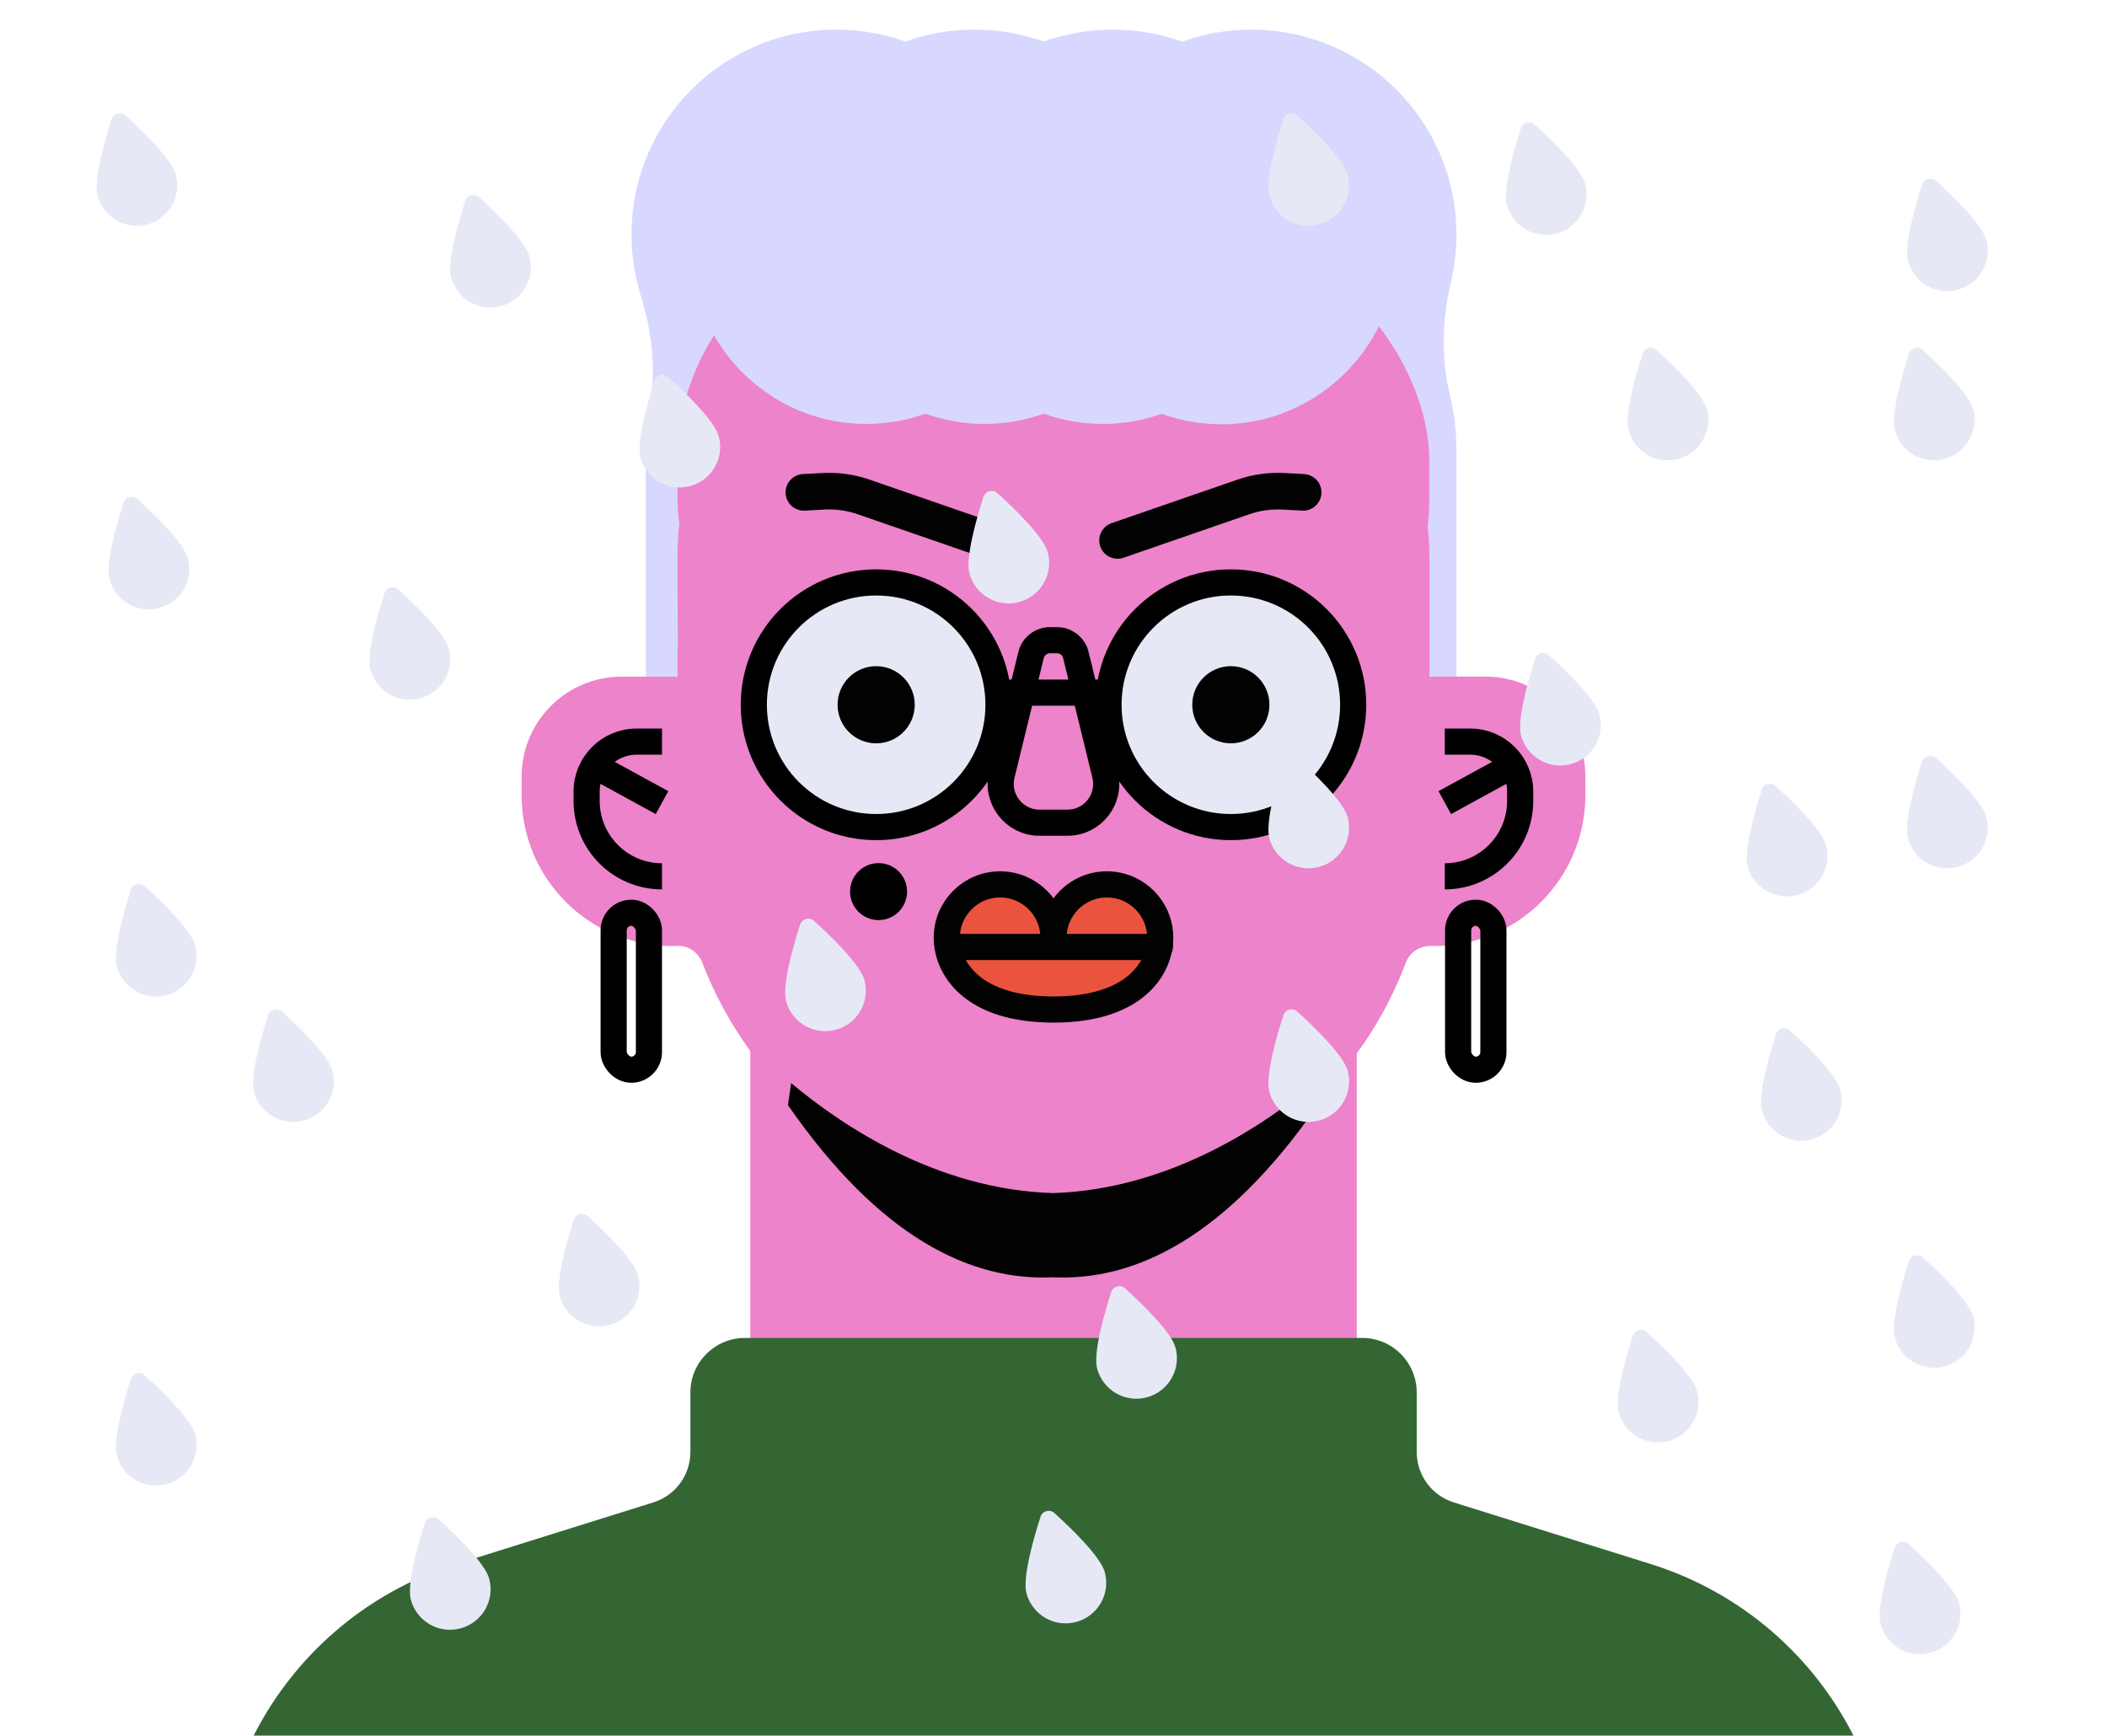<?xml version="1.0" encoding="UTF-8"?><svg id="Layer_1" xmlns="http://www.w3.org/2000/svg" viewBox="0 0 403 332"><defs><style>.cls-1,.cls-2,.cls-3,.cls-4,.cls-5{stroke-width:5px;}.cls-1,.cls-2,.cls-5{stroke:#000;stroke-miterlimit:10;}.cls-1,.cls-6{fill:#ed83ca;}.cls-2,.cls-7{fill:#e7e8f5;}.cls-3{fill:#ea533d;}.cls-3,.cls-4,.cls-8{stroke:#020202;stroke-linecap:round;stroke-linejoin:round;}.cls-4,.cls-5,.cls-8{fill:none;}.cls-8{stroke-width:7px;}.cls-9,.cls-10,.cls-11,.cls-6,.cls-7,.cls-12{stroke-width:0px;}.cls-10{fill:#d8d7ff;}.cls-11{fill:#363;}.cls-12{fill:#020202;}</style></defs><path class="cls-10" d="M278.56,86.16v82.61H123.53v-82.61c0-2.77.25-5.49.72-8.12,1.3-7.2.48-14.58-1.7-21.56-.89-2.85-1.46-5.84-1.67-8.91-1.55-22.87,16.54-41.9,39.09-41.9,4.64,0,9.1.8,13.22,2.28,4.13-1.49,8.57-2.28,13.22-2.28s9.1.8,13.22,2.28c4.13-1.49,8.59-2.28,13.23-2.28s9.1.8,13.24,2.3c4.14-1.51,8.6-2.3,13.24-2.3,22.7,0,40.89,19.26,39.11,42.33-.16,2.05-.48,4.06-.94,6.01-1.69,7.05-1.91,14.39-.21,21.44.83,3.44,1.27,7.03,1.27,10.72Z"/><path class="cls-6" d="M284.1,129.42h-9.71c-.33,0-.66.02-.98.05v-22.09c0-39.7-32.48-39.06-72.18-38.92-39.59.14-71.64-1.27-71.64,38.37l.06,17.09c-.04.38-.06.76-.06,1.15v4.41c-.32-.04-.65-.05-.98-.05h-9.71c-10.57,0-19.13,8.57-19.13,19.13v3.57c0,15.93,12.91,28.84,28.84,28.84.23,0,.46,0,.68-.03,2.21-.17,4.25,1.13,5.04,3.2,2.31,6.05,5.41,11.73,9.17,16.9v71.13h116v-70.67c3.87-5.27,7.04-11.09,9.37-17.32.78-2.08,2.81-3.35,5.03-3.23.16,0,.32.01.49.01,7.96,0,15.17-3.23,20.39-8.45,5.22-5.22,8.45-12.43,8.45-20.39v-3.57c0-10.56-8.56-19.13-19.13-19.13Z"/><rect class="cls-6" x="129.59" y="43.66" width="143.78" height="96.26" rx="44.4" ry="44.4"/><path class="cls-1" d="M126.62,141.86h-4.86c-5.28,0-9.56,4.28-9.56,9.56v1.79c0,7.96,6.46,14.42,14.42,14.42h0"/><line class="cls-5" x1="126.62" y1="153.53" x2="113.13" y2="146.15"/><path class="cls-1" d="M276.34,141.86h4.86c5.28,0,9.56,4.28,9.56,9.56v1.79c0,7.96-6.46,14.42-14.42,14.42h0"/><line class="cls-5" x1="276.34" y1="153.53" x2="289.83" y2="146.15"/><path class="cls-11" d="M355,333H48.02c7.77-15.99,21.85-28.38,39.3-33.83l37.64-11.78c4.22-1.32,7.09-5.23,7.09-9.65v-11.38c0-5.76,4.67-10.43,10.42-10.43h118.07c5.76,0,10.43,4.67,10.43,10.43v11.38c0,4.42,2.87,8.33,7.09,9.65l37.64,11.78c17.44,5.45,31.53,17.84,39.3,33.83Z"/><path class="cls-5" d="M205.8,125.32c-.41-1.68-1.91-2.86-3.64-2.86h-1.32c-1.73,0-3.23,1.18-3.64,2.86l-5.59,22.87c-1.14,4.67,2.4,9.18,7.2,9.18h5.36c4.81,0,8.34-4.5,7.2-9.18l-5.59-22.87Z"/><path class="cls-3" d="M201.49,179.37c0-5.63-4.57-10.2-10.2-10.2s-10.2,4.57-10.2,10.2,4.64,13.74,20.41,13.74,20.41-8.1,20.41-13.74-4.57-10.2-10.2-10.2-10.2,4.57-10.2,10.2"/><line class="cls-4" x1="181.43" y1="181.14" x2="221.85" y2="181.14"/><rect class="cls-5" x="278.89" y="174.6" width="6.75" height="30.02" rx="3.37" ry="3.37"/><rect class="cls-5" x="117.37" y="174.6" width="6.75" height="30.02" rx="3.37" ry="3.37"/><path class="cls-12" d="M201.37,228.22c-22.06-.67-40.19-12.78-50.05-21.04-.2,1.4-.4,2.81-.61,4.21,17.65,25.48,35.08,33.67,50.67,32.94,15.64.73,33.14-7.53,50.86-33.24v-4.6c-9.65,8.25-28.17,21.03-50.86,21.73Z"/><path class="cls-10" d="M267.09,50.25c-1.26,16.36-14.52,29.58-30.88,30.81-4.97.37-9.7-.34-14.03-1.9-3.5,1.25-7.29,1.93-11.22,1.93s-7.79-.69-11.32-1.96c-3.53,1.27-7.35,1.96-11.32,1.96s-7.78-.69-11.31-1.96c-4.41,1.59-9.25,2.26-14.29,1.83-16.31-1.4-29.38-14.74-30.48-31.07-1.33-19.58,14.16-35.87,33.45-35.87,3.97,0,7.79.69,11.32,1.96,3.53-1.27,7.34-1.96,11.31-1.96s7.79.69,11.32,1.96c3.53-1.27,7.35-1.96,11.32-1.96s7.79.69,11.33,1.97c3.54-1.28,7.36-1.97,11.33-1.97,19.42,0,34.99,16.49,33.47,36.23Z"/><circle class="cls-9" cx="168.04" cy="170.55" r="5.45"/><circle class="cls-2" cx="167.58" cy="134.81" r="23.4"/><circle class="cls-12" cx="167.58" cy="134.81" r="7.38"/><circle class="cls-2" cx="235.42" cy="134.81" r="23.4"/><circle class="cls-12" cx="235.42" cy="134.81" r="7.38"/><line class="cls-5" x1="190.88" y1="132.49" x2="213.62" y2="132.49"/><path class="cls-8" d="M189.25,103.38l-24.03-8.31c-2.5-.87-5.14-1.24-7.79-1.09l-3.68.2"/><path class="cls-8" d="M213.75,103.38l24.03-8.31c2.5-.87,5.14-1.24,7.79-1.09l3.68.2"/><path class="cls-7" d="M303.2,35.17c1.11,4.14-1.35,8.39-5.49,9.5s-8.39-1.35-9.5-5.49c-.81-3.03,1.43-10.73,2.69-14.64.36-1.13,1.77-1.51,2.65-.71,3.05,2.76,8.84,8.31,9.65,11.34Z"/><path class="cls-7" d="M377.41,78.29c1.11,4.14-1.35,8.39-5.49,9.5s-8.39-1.35-9.5-5.49c-.81-3.03,1.43-10.73,2.69-14.64.36-1.13,1.77-1.51,2.65-.71,3.05,2.76,8.84,8.31,9.65,11.34Z"/><path class="cls-7" d="M352,208.44c1.11,4.14-1.35,8.39-5.49,9.5s-8.39-1.35-9.5-5.49c-.81-3.03,1.43-10.73,2.69-14.64.36-1.13,1.77-1.51,2.65-.71,3.05,2.76,8.84,8.31,9.65,11.34Z"/><path class="cls-7" d="M211.32,300.76c1.11,4.14-1.35,8.39-5.49,9.5s-8.39-1.35-9.5-5.49c-.81-3.03,1.43-10.73,2.69-14.64.36-1.13,1.77-1.51,2.65-.71,3.05,2.76,8.84,8.31,9.65,11.34Z"/><path class="cls-7" d="M377.41,251.86c1.11,4.14-1.35,8.39-5.49,9.5s-8.39-1.35-9.5-5.49c-.81-3.03,1.43-10.73,2.69-14.64.36-1.13,1.77-1.51,2.65-.71,3.05,2.76,8.84,8.31,9.65,11.34Z"/><path class="cls-7" d="M324.61,266.15c1.11,4.14-1.35,8.39-5.49,9.5s-8.39-1.35-9.5-5.49c-.81-3.03,1.43-10.73,2.69-14.64.36-1.13,1.77-1.51,2.65-.71,3.05,2.76,8.84,8.31,9.65,11.34Z"/><path class="cls-7" d="M257.77,204.84c1.11,4.14-1.35,8.39-5.49,9.5s-8.39-1.35-9.5-5.49c-.81-3.03,1.43-10.73,2.69-14.64.36-1.13,1.77-1.51,2.65-.71,3.05,2.76,8.84,8.31,9.65,11.34Z"/><path class="cls-7" d="M305.92,136.67c1.11,4.14-1.35,8.39-5.49,9.5s-8.39-1.35-9.5-5.49c-.81-3.03,1.43-10.73,2.69-14.64.36-1.13,1.77-1.51,2.65-.71,3.05,2.76,8.84,8.31,9.65,11.34Z"/><path class="cls-7" d="M33.65,33.43c1.11,4.14-1.35,8.39-5.49,9.5s-8.39-1.35-9.5-5.49c-.81-3.03,1.43-10.73,2.69-14.64.36-1.13,1.77-1.51,2.65-.71,3.05,2.76,8.84,8.31,9.65,11.34Z"/><path class="cls-7" d="M85.85,124.09c1.11,4.14-1.35,8.39-5.49,9.5s-8.39-1.35-9.5-5.49c-.81-3.03,1.43-10.73,2.69-14.64.36-1.13,1.77-1.51,2.65-.71,3.05,2.76,8.84,8.31,9.65,11.34Z"/><path class="cls-7" d="M101.28,49.07c1.11,4.14-1.35,8.39-5.49,9.5s-8.39-1.35-9.5-5.49c-.81-3.03,1.43-10.73,2.69-14.64.36-1.13,1.77-1.51,2.65-.71,3.05,2.76,8.84,8.31,9.65,11.34Z"/><path class="cls-7" d="M35.93,106.8c1.11,4.14-1.35,8.39-5.49,9.5s-8.39-1.35-9.5-5.49c-.81-3.03,1.43-10.73,2.69-14.64.36-1.13,1.77-1.51,2.65-.71,3.05,2.76,8.84,8.31,9.65,11.34Z"/><path class="cls-7" d="M63.58,204.84c1.11,4.14-1.35,8.39-5.49,9.5s-8.39-1.35-9.5-5.49c-.81-3.03,1.43-10.73,2.69-14.64.36-1.13,1.77-1.51,2.65-.71,3.05,2.76,8.84,8.31,9.65,11.34Z"/><path class="cls-7" d="M224.84,257.79c1.11,4.14-1.35,8.39-5.49,9.5s-8.39-1.35-9.5-5.49c-.81-3.03,1.43-10.73,2.69-14.64.36-1.13,1.77-1.51,2.65-.71,3.05,2.76,8.84,8.31,9.65,11.34Z"/><path class="cls-7" d="M374.69,306.67c1.11,4.14-1.35,8.39-5.49,9.5s-8.39-1.35-9.5-5.49c-.81-3.03,1.43-10.73,2.69-14.64.36-1.13,1.77-1.51,2.65-.71,3.05,2.76,8.84,8.31,9.65,11.34Z"/><path class="cls-7" d="M37.33,274.41c1.11,4.14-1.35,8.39-5.49,9.5s-8.39-1.35-9.5-5.49c-.81-3.03,1.43-10.73,2.69-14.64.36-1.13,1.77-1.51,2.65-.71,3.05,2.76,8.84,8.31,9.65,11.34Z"/><path class="cls-7" d="M165.34,187.48c1.11,4.14-1.35,8.39-5.49,9.5s-8.39-1.35-9.5-5.49c-.81-3.03,1.43-10.73,2.69-14.64.36-1.13,1.77-1.51,2.65-.71,3.05,2.76,8.84,8.31,9.65,11.34Z"/><path class="cls-7" d="M137.48,83.48c1.11,4.14-1.35,8.39-5.49,9.5s-8.39-1.35-9.5-5.49c-.81-3.03,1.43-10.73,2.69-14.64.36-1.13,1.77-1.51,2.65-.71,3.05,2.76,8.84,8.31,9.65,11.34Z"/><path class="cls-7" d="M200.41,105.66c1.11,4.14-1.35,8.39-5.49,9.5s-8.39-1.35-9.5-5.49c-.81-3.03,1.43-10.73,2.69-14.64.36-1.13,1.77-1.51,2.65-.71,3.05,2.76,8.84,8.31,9.65,11.34Z"/><path class="cls-7" d="M257.77,156.33c1.11,4.14-1.35,8.39-5.49,9.5s-8.39-1.35-9.5-5.49c-.81-3.03,1.43-10.73,2.69-14.64.36-1.13,1.77-1.51,2.65-.71,3.05,2.76,8.84,8.31,9.65,11.34Z"/><path class="cls-7" d="M257.77,33.43c1.11,4.14-1.35,8.39-5.49,9.5s-8.39-1.35-9.5-5.49c-.81-3.03,1.43-10.73,2.69-14.64.36-1.13,1.77-1.51,2.65-.71,3.05,2.76,8.84,8.31,9.65,11.34Z"/><path class="cls-7" d="M379.93,45.93c1.11,4.14-1.35,8.39-5.49,9.5s-8.39-1.35-9.5-5.49c-.81-3.03,1.43-10.73,2.69-14.64.36-1.13,1.77-1.51,2.65-.71,3.05,2.76,8.84,8.31,9.65,11.34Z"/><path class="cls-7" d="M326.48,78.29c1.11,4.14-1.35,8.39-5.49,9.5s-8.39-1.35-9.5-5.49c-.81-3.03,1.43-10.73,2.69-14.64.36-1.13,1.77-1.51,2.65-.71,3.05,2.76,8.84,8.31,9.65,11.34Z"/><path class="cls-7" d="M379.93,156.33c1.11,4.14-1.35,8.39-5.49,9.5s-8.39-1.35-9.5-5.49c-.81-3.03,1.43-10.73,2.69-14.64.36-1.13,1.77-1.51,2.65-.71,3.05,2.76,8.84,8.31,9.65,11.34Z"/><path class="cls-7" d="M349.27,161.7c1.11,4.14-1.35,8.39-5.49,9.5s-8.39-1.35-9.5-5.49c-.81-3.03,1.43-10.73,2.69-14.64.36-1.13,1.77-1.51,2.65-.71,3.05,2.76,8.84,8.31,9.65,11.34Z"/><path class="cls-7" d="M37.33,180.84c1.11,4.14-1.35,8.39-5.49,9.5s-8.39-1.35-9.5-5.49c-.81-3.03,1.43-10.73,2.69-14.64.36-1.13,1.77-1.51,2.65-.71,3.05,2.76,8.84,8.31,9.65,11.34Z"/><path class="cls-7" d="M122.05,243.95c1.11,4.14-1.35,8.39-5.49,9.5s-8.39-1.35-9.5-5.49c-.81-3.03,1.43-10.73,2.69-14.64.36-1.13,1.77-1.51,2.65-.71,3.05,2.76,8.84,8.31,9.65,11.34Z"/><path class="cls-7" d="M93.57,301.99c1.11,4.14-1.35,8.39-5.49,9.5s-8.39-1.35-9.5-5.49c-.81-3.03,1.43-10.73,2.69-14.64.36-1.13,1.77-1.51,2.65-.71,3.05,2.76,8.84,8.31,9.65,11.34Z"/></svg>